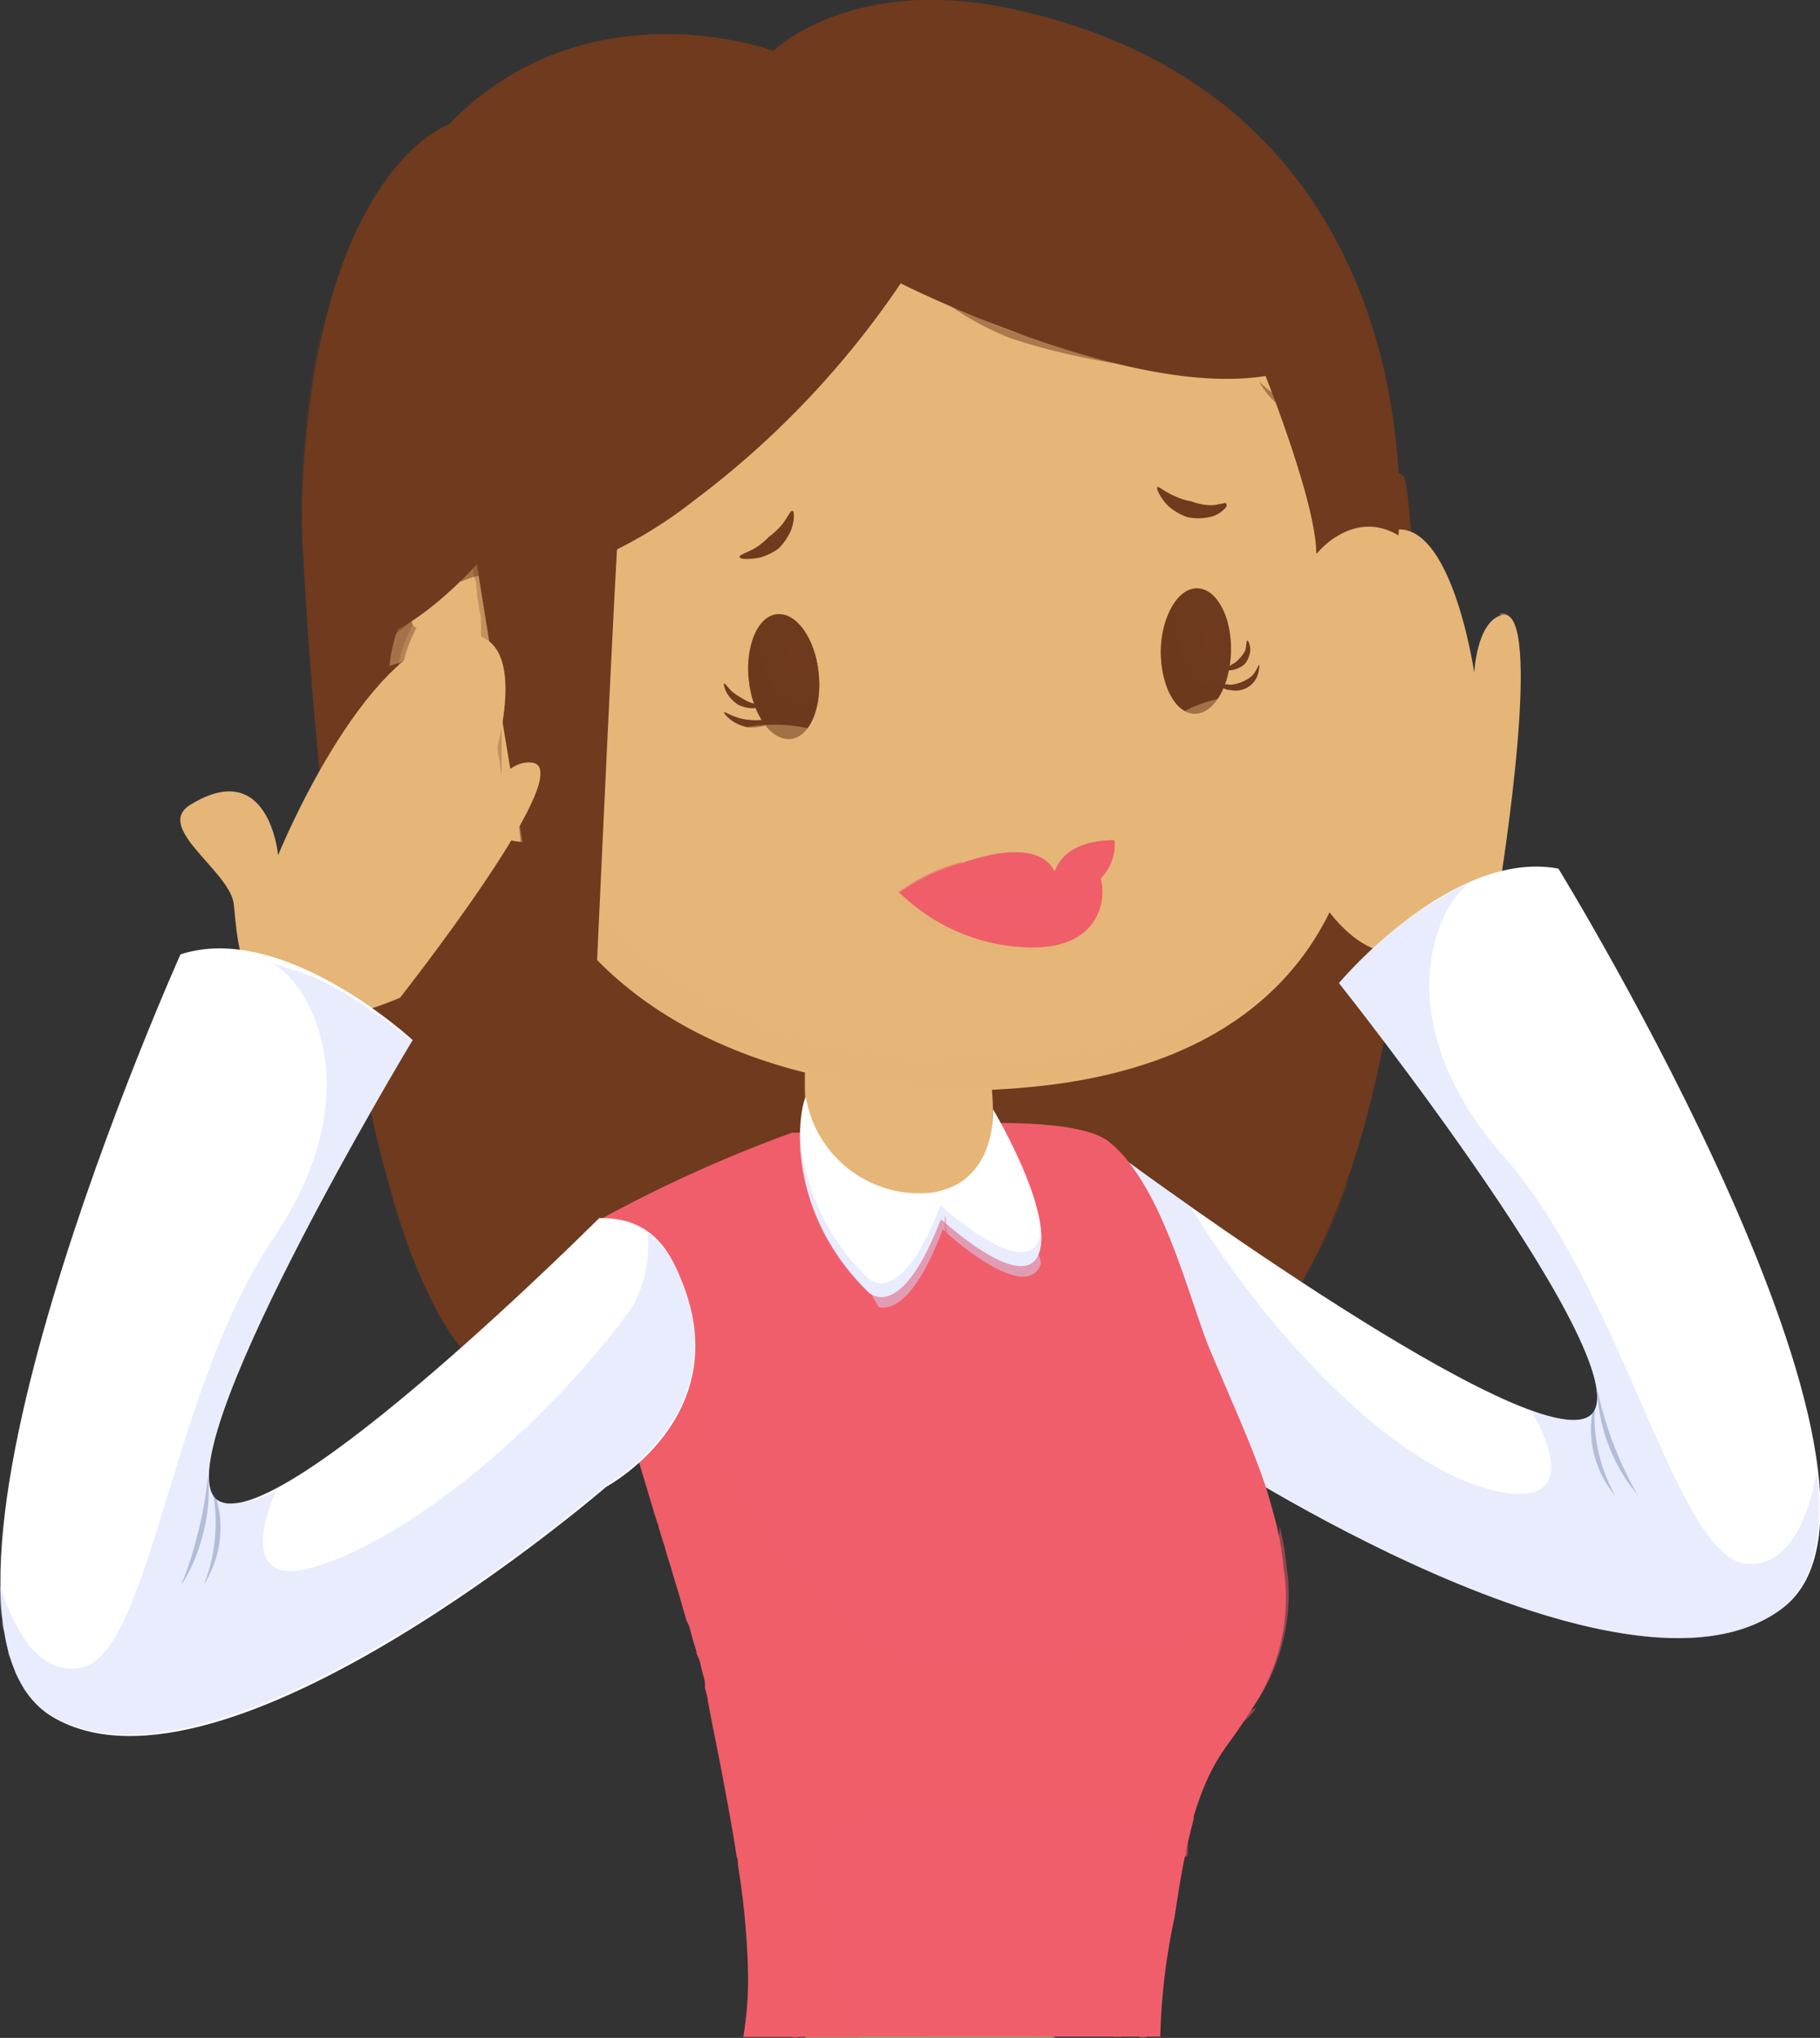 <svg xmlns="http://www.w3.org/2000/svg" viewBox="0 0 71.59 80.12"><rect x="0" y="0" width="71.59" height="80.12" fill="#333333" stroke="none"/><defs><style>.cls-1{isolation:isolate;}.cls-2,.cls-21,.cls-22,.cls-23,.cls-3{fill:#6f3a1e;}.cls-3{opacity:0.3;}.cls-10,.cls-12,.cls-14,.cls-16,.cls-18,.cls-20,.cls-21,.cls-22,.cls-3,.cls-7,.cls-8{mix-blend-mode:multiply;}.cls-10,.cls-12,.cls-16,.cls-17,.cls-21,.cls-4{opacity:0.5;}.cls-17,.cls-19,.cls-23,.cls-24,.cls-4,.cls-5{mix-blend-mode:screen;}.cls-5,.cls-8{opacity:0.45;}.cls-18,.cls-19,.cls-20,.cls-6,.cls-8{fill:#e5b678;}.cls-9{fill:#fff;}.cls-11{fill:#294168;}.cls-12{fill:#d3dbfd;}.cls-13,.cls-14{fill:#88ac76;}.cls-14{opacity:0.35;}.cls-15,.cls-16,.cls-17,.cls-24{fill:#f15e6b;}.cls-20,.cls-22{opacity:0.25;}</style></defs><title>hands_on_earsРесурс 12</title><g class="cls-1"><g id="Слой_2" data-name="Слой 2"><g id="OBJECTS"><path class="cls-2" d="M11.9,21.25s1,24.54,6,31.44,22.78,9,31.15.59,6.62-33.65,6.18-34.53S23.65,7.73,11.9,21.25Z"/><path class="cls-3" d="M21.26,37.2c-.22-2.4-.53-8.73-1.09-10.36a18.31,18.31,0,0,0-2-3.94s-3.86-.59-6.22-1c.07,1.41.29,5.12.76,9.56.13-.23.28-.38.46-.36.85.08,2.7,6.17,2.7,6.17s-.69-5.47.31-5.47S17.78,34,17.78,34s.46-1.62,1.62-.77C20.19,33.8,20.94,36,21.26,37.2Z"/><path class="cls-3" d="M21.26,37.2a3.22,3.22,0,0,0,.14.94C21.47,38.18,21.41,37.79,21.26,37.2Z"/><path class="cls-3" d="M53.65,37c-.08.4-.12.65-.12.65Z"/><path class="cls-3" d="M55.25,18.75a.93.93,0,0,0-.32-.21c-.76.77-1.64,1.1-2.06.33a1.22,1.22,0,0,1,0-1.13,62.45,62.45,0,0,0-6.07-1.66L23.55,36.54s.12,7.39-.91,8.6-4-5.17-4-5.17,3.12,9,2.1,10-3.36-2.16-3.36-2.16,1.38,3.37.6,3.49c-.4.06-1.59-2.3-2.67-4.65a19.92,19.92,0,0,0,2.57,6,11,11,0,0,0,3,2.71,15.11,15.11,0,0,0,1.88.13c2.37,0,17.27-.76,24.57-.76a15.28,15.28,0,0,0,1.73-1.49,17.89,17.89,0,0,0,4-6.86c-3.8,4.74-5.2,3.56-5.55,2.08s2.22-5.65,2.22-5.65-3,3-3.55,1.8,6.37-9.79,7.21-10c.6-.13.44,1.38.3,2.28.26-1.4.92-4.6,1.39-4.51.15,0,.26.84.32,2C56.08,26.48,55.48,19.22,55.25,18.75Z"/><g class="cls-4"><path class="cls-2" d="M18.19,45.16a2.87,2.87,0,0,1-.17-.38c-.11-.24-.26-.59-.41-1-.33-.84-.73-2-1.1-3.13-.73-2.3-1.26-4.66-1.26-4.66s-.51-2.36-.81-4.75c-.14-1.2-.26-2.4-.31-3.3,0-.45-.05-.83-.06-1.09a2.26,2.26,0,0,1,0-.42,1.62,1.62,0,0,1,.06.41c0,.26.07.64.11,1.09.09.89.24,2.09.41,3.28.36,2.38.89,4.72.89,4.72s.5,2.35,1.18,4.66c.34,1.15.7,2.3,1,3.15.14.42.27.78.35,1A1.71,1.71,0,0,1,18.19,45.16Z"/></g><g class="cls-4"><path class="cls-2" d="M22.34,47.89a2,2,0,0,1-.16-.22c-.1-.14-.23-.34-.39-.59-.31-.5-.7-1.17-1.06-1.86a29.86,29.86,0,0,1-1.31-2.84,25.82,25.82,0,0,1-.91-3,19.72,19.72,0,0,1-.37-2.11c0-.29-.05-.54-.07-.71a1,1,0,0,1,0-.27,9.7,9.7,0,0,1,.18,1c.1.57.27,1.33.47,2.08a29,29,0,0,0,1,2.94s.54,1.45,1.22,2.85c.34.7.7,1.39,1,1.9A7.69,7.69,0,0,1,22.34,47.89Z"/></g><g class="cls-4"><path class="cls-2" d="M27.88,45.5a7.64,7.64,0,0,1-.09-1.18c0-.59-.1-1.18-.1-1.18s0-.58-.09-1.17a8.71,8.71,0,0,1-.11-1.18,4.71,4.71,0,0,1,.32,1.15c.12.59.18,1.18.18,1.18s0,.6,0,1.19A4.86,4.86,0,0,1,27.88,45.5Z"/></g><g class="cls-4"><path class="cls-2" d="M49.6,46.05a3,3,0,0,1,.16-.31c.1-.2.27-.46.44-.8.37-.66.82-1.55,1.24-2.46s.79-1.85,1-2.56.4-1.19.4-1.19.16-.47.38-1.19.47-1.69.68-2.67.37-2,.47-2.73c.06-.37.08-.68.11-.9a1.66,1.66,0,0,1,.06-.34s0,.12,0,.34,0,.54,0,.92c-.07.75-.2,1.75-.38,2.75s-.42,2-.62,2.7-.36,1.22-.36,1.22-.16.48-.43,1.19-.67,1.64-1.1,2.55S50.7,44.36,50.3,45c-.19.33-.37.59-.49.77A1.24,1.24,0,0,1,49.6,46.05Z"/></g><g class="cls-4"><path class="cls-2" d="M47.55,45.39s.57-.5,1-1.09A8.32,8.32,0,0,0,49.37,43a7.2,7.2,0,0,0,.56-1.37c.22-.72.26-1.47.31-1.47a4.19,4.19,0,0,1-.1,1.52,5.47,5.47,0,0,1-1.4,2.71A4,4,0,0,1,47.55,45.39Z"/></g><g class="cls-4"><path class="cls-2" d="M46.48,42.79s-.09.29-.25.55a5.33,5.33,0,0,1-.34.49s-.21.21-.44.4-.48.35-.51.32.17-.25.36-.47.37-.45.37-.45l.39-.42C46.26,43,46.45,42.77,46.48,42.79Z"/></g><g class="cls-4"><path class="cls-2" d="M52.51,45.6a5.82,5.82,0,0,1-.28,1.72,7.09,7.09,0,0,1-.41,1.14c-.14.3-.25.49-.25.49a5.45,5.45,0,0,1-.31.46,10.47,10.47,0,0,1-.76.93,8.76,8.76,0,0,1-1.27,1.19s.56-.66,1.11-1.33c.27-.33.52-.68.7-1s.27-.45.27-.45.11-.18.26-.47A8,8,0,0,0,52,47.26C52.32,46.45,52.47,45.59,52.51,45.6Z"/></g><g class="cls-5"><path class="cls-2" d="M13.65,35.92c.3,3.38.71,7.79,2.88,10.53a.3.3,0,0,0,.5-.21,30.1,30.1,0,0,0-1.27-4.87c-.46-1.85-.94-3.68-1.27-5.56a.43.43,0,0,0-.84.11Z"/></g><g class="cls-5"><path class="cls-2" d="M16.33,34.83a1.34,1.34,0,0,0-.19,1.2,2.75,2.75,0,0,0,.51,1.33c.22.25.59,0,.61-.26A3.94,3.94,0,0,0,17,35.8a1.46,1.46,0,0,0-.59-1Z"/></g><g class="cls-5"><path class="cls-2" d="M17.73,39.23A8,8,0,0,0,18.34,42c.05.09.19,0,.17-.07-.2-.93-.52-1.82-.73-2.75,0,0-.05,0-.05,0Z"/></g><g class="cls-5"><path class="cls-2" d="M19.14,34.29a4,4,0,0,0,.13,2.26,12.26,12.26,0,0,0,.83,2.85c.06.13.26.06.26-.07a11.36,11.36,0,0,0-.3-2.79c-.18-.75-.2-1.73-.78-2.27,0,0-.12,0-.14,0Z"/></g><g class="cls-5"><path class="cls-2" d="M52.71,36.92a1.89,1.89,0,0,0-.6.85,2.62,2.62,0,0,0-.2,1.14.25.25,0,0,0,.46.12,4,4,0,0,0,.38-1,2.19,2.19,0,0,0,.14-.5,3.32,3.32,0,0,0,0-.54.09.09,0,0,0-.15-.06Z"/></g><g class="cls-5"><path class="cls-2" d="M54.22,37.28c-1.64,3.2-3.2,6.56-4.6,9.86-.15.35.26.77.56.44a15.93,15.93,0,0,0,4.17-10.27.07.07,0,0,0-.13,0Z"/></g><g class="cls-4"><path class="cls-2" d="M18.75,50.53a11.8,11.8,0,0,1-.88-1.44,10.76,10.76,0,0,1-.61-1.58A11.8,11.8,0,0,1,18.14,49,10.76,10.76,0,0,1,18.75,50.53Z"/></g><path class="cls-6" d="M59,34.77s1.79-11,.08-10.59c-1,.25-1.09,2.27-1.09,2.27s-1.08-7.45-4-5.22-1.88,11-1.88,11-2.2-3.2-4-.1c-.86,1.5,2.56,1.55,3.36,2.59S54.59,40.36,59,34.77Z"/><g class="cls-7"><path class="cls-6" d="M54.77,33.62A3,3,0,0,0,55,35.2a2.41,2.41,0,0,0,.37.54,4.08,4.08,0,0,1,.45-4,2,2,0,0,0-.48.45A2.82,2.82,0,0,0,54.77,33.62Z"/><path class="cls-6" d="M55.45,29.14c1.49.16,2.7.37,2.7.37a9.27,9.27,0,0,0-2.66-.69,9.54,9.54,0,0,0-2.74.07S54,29,55.45,29.14Z"/><path class="cls-6" d="M57.6,27.47a4.61,4.61,0,0,0,.07,1.21,4.3,4.3,0,0,0,.25-1.19,4.73,4.73,0,0,0-.07-1.21A4.64,4.64,0,0,0,57.6,27.47Z"/><path class="cls-6" d="M55.79,25a12.7,12.7,0,0,0,.4,3.38s-.11-1.52-.08-3.38.17-3.36.17-3.36A12.66,12.66,0,0,0,55.79,25Z"/><path class="cls-6" d="M53.63,24.64a12.09,12.09,0,0,0,.43,3.53A31.05,31.05,0,0,1,54,24.65a32,32,0,0,1,.25-3.51A12.1,12.1,0,0,0,53.63,24.64Z"/></g><path class="cls-8" d="M59,34.77c-1.74,2.22-3.15,2.82-4.28,2.69a5.64,5.64,0,0,0,3.38-3.67c.39-1.95-1.18-2.22-2.28-1.9s-.42,3.64-.42,3.64a2.89,2.89,0,0,1-.65-.87c-.35-.6,0-1.21.11-1.81.16-.79-.51-.9-1.19-.66A2.56,2.56,0,0,0,52,33.9a2.36,2.36,0,0,0,.07,1.75c-.29-.38-.51-.73-.66-.94a5.88,5.88,0,0,0-2.26-1.11c.6.1,2,.2,2.54-.71s-1.47-1.5-2.38-2c1.41-.56,2.72,1.34,2.72,1.34s-.66-5.58.56-9a22,22,0,0,0,.14,3.29c.16,1.29,2.93,2.77,4.24.88.91-1.3-.12-4.26-.84-6,1.11,1.28,1.64,4.09,1.76,4.82,0,.92-.08,1.87-.06,2.2,0,.58.71,1.36.91,0s.27-4.3.27-4.3C60.75,23.74,59,34.77,59,34.77Z"/><path class="cls-9" d="M44.43,45.72S60.31,57.4,62.55,55.65s-9.88-17-9.88-17,4.44-5.29,8.63-4.5c0,0,15,24.39,8.81,29.08S47.38,57,47.38,57,43.67,45.64,44.43,45.72Z"/><g class="cls-10"><path class="cls-11" d="M63.27,56.81a6.68,6.68,0,0,0,1.14,1.95,13.79,13.79,0,0,1-.95-2,14.17,14.17,0,0,1-.63-2.14A6.7,6.7,0,0,0,63.27,56.81Z"/><path class="cls-11" d="M62.66,57a4.32,4.32,0,0,0,.53,1.33,4.39,4.39,0,0,0,.35.48A6.31,6.31,0,0,1,62.86,57a6.13,6.13,0,0,1-.1-2,2.86,2.86,0,0,0-.13.57A4.1,4.1,0,0,0,62.66,57Z"/></g><path class="cls-12" d="M44.43,45.72s.94.69,2.4,1.71c2.46,4.16,7.82,10.46,12.28,11.24,2.7.47,2-1.73,1.11-3.22,1.1.39,1.93.51,2.33.2,2.25-1.75-9.88-17-9.88-17A16.23,16.23,0,0,1,58,34.58l-.08.06c-1.41.84-3.5,5.45,1.24,10.84s6.76,15.76,9.54,16c1.75.14,2.47-2,2.76-3.6.28,2.41-.06,4.35-1.39,5.36C64,67.92,47.38,57,47.38,57S43.67,45.64,44.43,45.72Z"/><path class="cls-11" d="M31.64,80.12l.2-.1a3,3,0,0,1,.31-.15h0l0,0,.14-.06.41-.17.22-.08.3-.11h0l.06,0,.14,0,.16,0a11.44,11.44,0,0,1,1.22-.3H35a11.11,11.11,0,0,1,2.19-.14l.29,0h.15l.48.06a10.62,10.62,0,0,1,2.59.69l.2.08c.29.12.58.25.88.41Z"/><path class="cls-13" d="M31.64,80.12l.2-.1a3,3,0,0,1,.31-.15h0l0,0,.14-.06.41-.17.22-.08.3-.11h0l.06,0,.14,0,.16,0a11.44,11.44,0,0,1,1.22-.3H35a11.11,11.11,0,0,1,2.19-.14l.29,0h.15l.48.06a10.62,10.62,0,0,1,2.59.69l.2.08c.29.12.58.25.88.41Z"/><path class="cls-14" d="M31.64,80.12l.2-.1A.84.84,0,0,1,32,80l.17-.09h0l0,0,.14-.06.41-.17.22-.08.3-.11h0l.06,0,.14,0,.16,0a11.44,11.44,0,0,1,1.22-.3H35l1.35.86a3.07,3.07,0,0,1,.36.27Z"/><path class="cls-14" d="M31.64,80.12l.2-.1A.84.84,0,0,1,32,80l.2-.1,0,0,.14-.06.41-.17.22-.08.3-.11h0l.06,0,.14,0,.16,0a11.44,11.44,0,0,1,1.22-.3H35a11.11,11.11,0,0,1,2.19-.14l.29,0h.15l.48.06a11.38,11.38,0,0,1,2.58.72l.2.08c.27.11.55.24.82.38Z"/><path class="cls-15" d="M49.21,67.23h0c-.08.13-.16.26-.25.39s0,0,0,0c-.22.33-.45.67-.7,1a8,8,0,0,0-.61,1,5.93,5.93,0,0,0-.31.68,11.42,11.42,0,0,0-.39,1.12l0,.1-.12.46c-.06.25-.12.5-.17.75,0,.1,0,.19-.06.29-.16.78-.28,1.58-.4,2.36a25.17,25.17,0,0,0-.56,4.69H29.24a14.06,14.06,0,0,0,.19-2.35,30.62,30.62,0,0,0-.4-4.4c0-.11,0-.22-.05-.33-.12-.81-.27-1.63-.42-2.44l-.09-.48c-.2-1.08-.42-2.16-.63-3.23,0-.16-.07-.33-.11-.5a1.16,1.16,0,0,0,0-.18c0-.12-.05-.24-.08-.36l-.06-.23a2.37,2.37,0,0,0-.09-.36L27.4,65c0-.13-.07-.26-.1-.39a2.33,2.33,0,0,1-.07-.25l-.12-.43L27,63.69c-.05-.18-.11-.37-.16-.56l-.06-.2c-.06-.21-.12-.43-.19-.64s-.06-.22-.1-.34l-.12-.4-.12-.38a2.58,2.58,0,0,0-.08-.26c0-.09-.05-.18-.08-.28s-.05-.16-.08-.25a3,3,0,0,0-.1-.32c0-.1-.06-.19-.08-.28l-.06-.19a2,2,0,0,1-.07-.23l-.3-1-.3-1h0a0,0,0,0,1,0,0h0c-.11-.36-.23-.72-.34-1.08s-.17-.55-.26-.82-.13-.44-.19-.65c-.22-.7-.43-1.36-.62-2a15.89,15.89,0,0,1-.91-4c.05-.27.46-.63,1.07-1a54.32,54.32,0,0,1,7.31-3.28l.29,0h0l.31,0,.38,0,1-.1c1.56-.13,3.8-.28,5.83-.28h.33c2,0,3.64.21,4.3.72a4.71,4.71,0,0,1,.89.94h0c1.46,1.93,2.29,5.15,3,7,.17.42.35.84.53,1.26h0c.62,1.46,1.28,2.92,1.78,4.42.15.48.29,1,.41,1.45a0,0,0,0,0,0,0c.07.32.14.64.2,1h0s0,.05,0,.07l.06.4c0,.2.05.41.07.61A7.78,7.78,0,0,1,49.21,67.23Z"/><path class="cls-16" d="M49.21,67.23h0c-.08.13-.16.26-.25.39s0,0,0,0c-.22.33-.45.67-.7,1a8,8,0,0,0-.61,1c-.11.22-.21.45-.31.68a11.42,11.42,0,0,0-.39,1.12l0,.1-.12.46c0,.13-.07.27-.1.4l0,.14a1.55,1.55,0,0,0,0,.21c0,.1,0,.19-.06.29a6.53,6.53,0,0,0-3.32-1.76l-.23,0a4.51,4.51,0,0,0-.53-.09c-4.18-.53-9.75-.7-10.27,1.74a7,7,0,0,0-.07,2.17l.57-.37c-.08.83-.15,1.66-.15,2.5a15.59,15.59,0,0,0,.77,2.19h0a6.67,6.67,0,0,0,.34.71H29.24a14.06,14.06,0,0,0,.19-2.35,30.62,30.62,0,0,0-.4-4.4c0-.11,0-.22-.05-.33-.12-.81-.27-1.63-.42-2.44l-.09-.48c-.1-.54-.21-1.08-.32-1.62s-.21-1.08-.31-1.61c0-.16-.07-.33-.11-.5a1.16,1.16,0,0,0,0-.18c0-.12-.05-.24-.08-.36l-.06-.23a2.37,2.37,0,0,0-.09-.36L27.4,65c0-.13-.07-.26-.1-.39a2.33,2.33,0,0,1-.07-.25l-.12-.43L27,63.69c-.05-.18-.11-.37-.16-.56l-.06-.2c-.06-.21-.12-.43-.19-.64s-.06-.22-.1-.34l-.12-.4-.12-.38a2.58,2.58,0,0,0-.08-.26c0-.09-.05-.18-.08-.28s-.05-.16-.08-.25a3,3,0,0,0-.1-.32c0-.1-.06-.19-.08-.28l-.06-.19a2,2,0,0,1-.07-.23l-.3-1-.3-1h0a0,0,0,0,1,0,0h0c-.11-.36-.23-.72-.34-1.08s-.17-.55-.26-.82-.13-.42-.2-.63v0a9.09,9.09,0,0,1,2-3.45c.18.62.47,1.6.88,2.74.13.39.29.81.45,1.24.38,1,.83,2,1.34,3a19,19,0,0,0,2.17,3.41c3.31,4,6.45,4.53,11.15,3.31.46-.12.89-.22,1.29-.29a.8.8,0,0,1,.15,0c3.5-.66,4.45.17,5.53-1.07A8.59,8.59,0,0,0,50.34,60a0,0,0,0,0,0,0c.07.32.14.64.2,1h0s0,.05,0,.07l.06.4c0,.2.05.41.07.61A7.78,7.78,0,0,1,49.21,67.23Z"/><path class="cls-6" d="M31.73,41.11s-.53,5.45,1.61,6.41,4.56,1,5.36-1.29,0-5.44,0-5.44S32,39.82,31.73,41.11Z"/><path class="cls-8" d="M37.71,47.6c-3.45-.53-5.58-4.5-4.43-3.92s4.55.12,5.78-.07a14,14,0,0,0-.36-2.82s-6.7-1-7,.32c0,0-.53,5.45,1.61,6.41C34.9,48.21,36.59,48.4,37.71,47.6Z"/><path class="cls-12" d="M37.08,48.34s3.24,3,3.86,1.36c0,0,0-.07,0-.1a26.06,26.06,0,0,0-1.9-4.67,2.73,2.73,0,0,1-2.36,2.38,4.49,4.49,0,0,1-4.61-2.7c-.24,1.17.69,3.59,2.49,6.78C35.06,51.5,36,51.2,37.08,48.34Z"/><path class="cls-9" d="M31.71,43.18c-.05-.39-1.3,3.87,2.43,7.6,0,0,1.25,1.37,2.87-2.86,0,0,3.23,3,3.85,1.37s-1.8-5.68-1.8-5.68.18,2.91-2.43,3.28A4.52,4.52,0,0,1,31.71,43.18Z"/><path class="cls-12" d="M40.86,48.75C40.24,50.37,37,47.38,37,47.38c-1.62,4.23-2.87,2.86-2.87,2.86a8.69,8.69,0,0,1-2.67-5.84,8.55,8.55,0,0,0,2.67,6.38s1.25,1.37,2.87-2.86c0,0,3.23,3,3.85,1.37a2,2,0,0,0,.09-.91A1.82,1.82,0,0,1,40.86,48.75Z"/><g class="cls-4"><path class="cls-17" d="M49.08,59.69a3.72,3.72,0,0,1-.2-.87A14.52,14.52,0,0,0,48.34,57c-.23-.67-.5-1.33-.7-1.82l-.33-.83s-1.86-5.4-1.71-5.46,2.27,5.25,2.27,5.25l.29.84c.17.51.4,1.19.59,1.89a11,11,0,0,1,.36,2A2.48,2.48,0,0,1,49.08,59.69Z"/><path class="cls-17" d="M49.18,62.33c-.17,0-.2-.82-.2-.82s.24-.76.41-.74.19.82.19.82S49.34,62.36,49.18,62.33Z"/><path class="cls-17" d="M45.71,76.16a8.89,8.89,0,0,1-.29,1.66v0s0,.06-.07.17a8.23,8.23,0,0,1-.69,1.35,6.25,6.25,0,0,1-.55.76h-.33a10.31,10.31,0,0,0,.51-1,11.15,11.15,0,0,0,.55-1.51,10.75,10.75,0,0,0,.45-1.55,12.87,12.87,0,0,1,.27-1.62A3.83,3.83,0,0,1,45.71,76.16Z"/></g><g class="cls-10"><path class="cls-15" d="M31.41,80.12h-.2a2.61,2.61,0,0,1-.27-.22,2.69,2.69,0,0,1-.83-1.36,1.66,1.66,0,0,1-.08-.79,7.15,7.15,0,0,1,.28.72,5.18,5.18,0,0,0,.37.66,3.94,3.94,0,0,0,.41.62C31.2,79.89,31.32,80,31.41,80.12Z"/><path class="cls-15" d="M39.14,68.94a11.52,11.52,0,0,1-1.69.14,10.91,10.91,0,0,1-1.67-.17c-.23,0-.41-.1-.54-.12L35,68.74l-.2-.06c-.13,0-.32-.07-.53-.15a9.36,9.36,0,0,1-3-1.59,7.56,7.56,0,0,0-.61-.48,3.06,3.06,0,0,0,.53.57,9.33,9.33,0,0,0,1.38,1,10.62,10.62,0,0,0,1.57.73c.22.09.41.13.54.18L35,69l.21,0c.14,0,.33.08.56.11a10,10,0,0,0,1.73.11,9.45,9.45,0,0,0,1.7-.23,3.32,3.32,0,0,0,.75-.25S39.6,68.87,39.14,68.94Z"/><path class="cls-15" d="M45.52,78.65a3.63,3.63,0,0,1-.15.89,4.38,4.38,0,0,1-.29.58h-.27a4.81,4.81,0,0,0,.27-.67,4.53,4.53,0,0,0,.23-.82,3.56,3.56,0,0,0,0-.62c0-.15,0-.25,0-.25s0,0,0,.06v0A2.58,2.58,0,0,1,45.52,78.65Z"/><path class="cls-15" d="M48.7,67.58c-.36.22-.73.41-.73.41s-.35.22-.73.41a5.87,5.87,0,0,0-.76.38,2.24,2.24,0,0,0,.85-.19,7.22,7.22,0,0,0,.79-.34,5.89,5.89,0,0,0,.7-.5,2.18,2.18,0,0,0,.6-.62A5.63,5.63,0,0,0,48.7,67.58Z"/><path class="cls-15" d="M43.77,65.85l0,.35v.11c0,.26,0,.64-.05,1.09-.06.91-.19,2.12-.37,3.33l-.09.58c-.18,1-.38,2-.56,2.7s-.38,1.47-.38,1.47-.16.59-.45,1.46-.63,1.75-1,2.77a0,0,0,0,1,0,0l-.11.35s0,0,0,0h-.22l0-.09c0-.12.07-.25.11-.37a0,0,0,0,1,0,0c.31-1,.65-2,.89-2.78S42,75.4,42,75.4s.18-.58.4-1.46.41-1.69.6-2.67c0-.19.08-.39.11-.58.21-1.19.36-2.39.46-3.3l0-.35c0,.14-.08.25-.1.32a.34.34,0,0,1,0,.08,3.75,3.75,0,0,1,.07-.41,7.92,7.92,0,0,0,.11-1.19,6.46,6.46,0,0,0-.06-1,8.78,8.78,0,0,0-.28-1.43,1.72,1.72,0,0,0-.08-.28,7.24,7.24,0,0,0-.24-.75,21.8,21.8,0,0,0-1.58-3.24l-.71-1.21-.12-.21s-.33-.57-.79-1.46c-.19-.37-.4-.8-.61-1.27a21.78,21.78,0,0,1-.84-2.07,25.89,25.89,0,0,1-1-3.5c-.08-.37-.14-.7-.18-1,0-.08,0-.15,0-.21s0-.14,0-.2a.15.15,0,0,0,0-.07,0,0,0,0,0,0,0c0-.07,0-.13,0-.15a.53.53,0,0,1,.05.14h0l0,.15,0,.13c0,.09.05.19.08.31s.12.52.19.85a31.26,31.26,0,0,0,1.08,3.45c.29.75.6,1.48.91,2.13.2.43.4.82.58,1.16.47.86.81,1.43.81,1.43l.16.28c.14.25.37.65.65,1.16a20.55,20.55,0,0,1,1.54,3.3c.1.28.19.56.26.84a2.68,2.68,0,0,1,.07.27,9.08,9.08,0,0,1,.22,1.39A6.79,6.79,0,0,1,43.77,65.85Z"/></g><g class="cls-4"><path class="cls-15" d="M44.92,63.4a7.53,7.53,0,0,1-1.21,0,6.45,6.45,0,0,0-2.55.34,14.37,14.37,0,0,1-2.59.76,5.44,5.44,0,0,1-1.26.07l-.35,0a4.87,4.87,0,0,1-.9-.25,8.84,8.84,0,0,1-2.33-1.4,11.21,11.21,0,0,1-2-1.79A2.18,2.18,0,0,1,31.16,60s.25.42.75.93A13.22,13.22,0,0,0,34,62.51a9.09,9.09,0,0,0,2.26,1.22,3.86,3.86,0,0,0,.8.18,2.33,2.33,0,0,0,.31,0,5.16,5.16,0,0,0,1.15,0A15.57,15.57,0,0,0,41,63.3a6.67,6.67,0,0,1,1.44-.24,7.93,7.93,0,0,1,1.26.08A4.22,4.22,0,0,1,44.92,63.4Z"/></g><path class="cls-6" d="M51.81,21.77A2.33,2.33,0,0,1,55,21c2.2,1.45,1.1,9-1.89,8.94S51.28,21.61,51.81,21.77Z"/><path class="cls-8" d="M51.81,21.77A2.33,2.33,0,0,1,55,21c2.2,1.45,1.1,9-1.89,8.94S51.28,21.61,51.81,21.77Z"/><path class="cls-18" d="M54.55,27.71c0-.06-.22,0-.48-.08a.46.46,0,0,1-.32-.26.77.77,0,0,1,0-.5.9.9,0,0,1,.28-.43c.11-.11.26-.15.46-.31a.87.87,0,0,0,.28-.77c0-.22-.09-.3-.09-.29a.83.83,0,0,0-.16-.24,1.18,1.18,0,0,0-.28-.23.91.91,0,0,0-.22-.09h0s0,0,0,0a1.09,1.09,0,0,0,0-.13l0-.2a2.38,2.38,0,0,1,.31-.8c.29-.51.73-.71.72-.79s-.53,0-1,.5a2.68,2.68,0,0,0-.52.94,2.33,2.33,0,0,0-.07.25,1.06,1.06,0,0,0,0,.29c0,.24,0,.48,0,.65a2.72,2.72,0,0,1,.43,0,.31.31,0,0,1,.1.05.79.79,0,0,1,.13.13.46.46,0,0,1,.06.1s0,0,0,0-.26.18-.45.39a1.58,1.58,0,0,0-.39.82,1.23,1.23,0,0,0,.17.88.64.64,0,0,0,.57.29C54.38,27.92,54.57,27.75,54.55,27.71Z"/><path class="cls-8" d="M53.15,30c-3-.1-1.87-8.37-1.34-8.21a2.78,2.78,0,0,1,1.69-1.12,5.36,5.36,0,0,0,.2,3.07s.79-1.25,1.21-.83-.22,2.42.68,2.62c.28.06.46-.16.58-.49C56,27.45,54.9,30,53.15,30Z"/><g class="cls-4"><path class="cls-19" d="M55.93,22.72c.13.42.07.84-.12,1s-.46-.16-.58-.59-.07-.85.12-.95S55.8,22.29,55.93,22.72Z"/><path class="cls-19" d="M55.16,21.49a.34.34,0,0,1-.15.39.21.21,0,0,1-.32-.11.33.33,0,0,1,.15-.38A.21.21,0,0,1,55.16,21.49Z"/></g><path class="cls-6" d="M18.84,22.64c-.24-6.78,2.57-17.8,16.86-17.9S52.25,20.4,52.25,20.4a43.51,43.51,0,0,1,1.32,10.23c-.17,4.44-2.47,11-12.77,12.08s-18.21-3.27-20.06-9.59a5.27,5.27,0,0,1-4.86-4.24C15.16,26,16.76,23,18.84,22.64Z"/><g class="cls-7"><path class="cls-8" d="M18.42,22a21.63,21.63,0,0,1,.84-6.83,17.44,17.44,0,0,1,2.32-4.88c-2.06,3.46-2.42,8.66-2.31,11.82-.17,0-.61-.09-.9-.1Z"/><path class="cls-20" d="M16.82,23.69a6,6,0,0,0-.43,4.06A5.29,5.29,0,0,0,21.25,32C23.1,38.32,31,42.64,41.31,41.59c5.42-.56,8.63-2.65,10.47-5.15-1.7,2.93-5,5.53-11.13,6.16-10.29,1-18.22-3.27-20.07-9.6a5.26,5.26,0,0,1-4.85-4.24A5.79,5.79,0,0,1,16.82,23.69Z"/></g><g class="cls-7"><path class="cls-6" d="M17.68,29.8a.94.94,0,0,0,.42.84.71.71,0,0,0,.42.15.68.68,0,0,0,.52-.24,1.17,1.17,0,0,0,.31-.64.88.88,0,0,0-.22-.78,3.21,3.21,0,0,0-.44-.29.67.67,0,0,1-.2-.26.87.87,0,0,1-.06-.62.44.44,0,0,1,.31-.33.36.36,0,0,1,.13,0H19l.07,0,0,0,.11.16c.16.24.29.3.44.31a.44.44,0,0,0,.27-.12.62.62,0,0,0,.15-.29,4,4,0,0,0,.08-.88c0-.21,0-.41,0-.62a3.44,3.44,0,0,0-.32-1.13,2,2,0,0,0-.59-.73c-.44-.32-.81-.22-.8-.17s.31.1.63.45a2.57,2.57,0,0,1,.58,1.68,4.87,4.87,0,0,1,0,.54c0,.17,0,.13,0,.17s-.07,0-.06,0h0l-.09-.08-.2-.1a1,1,0,0,0-.65,0,.93.93,0,0,0-.28.16,1.39,1.39,0,0,0-.5.83A1.75,1.75,0,0,0,18,29a1.24,1.24,0,0,0,.44.44,2.13,2.13,0,0,1,.39.18.24.24,0,0,1,.09.22.75.75,0,0,1-.13.34.42.42,0,0,1-.55.13C17.86,30.15,17.73,29.76,17.68,29.8Z"/></g><path class="cls-19" d="M17,24.37c-.29.31-.64.4-.76.2s0-.59.31-.89.64-.39.77-.2S17.33,24.07,17,24.37Z"/><path class="cls-19" d="M18.15,22.9a.34.34,0,0,1-.14.38.22.22,0,0,1-.33-.1.36.36,0,0,1,.15-.39A.21.21,0,0,1,18.15,22.9Z"/><path class="cls-2" d="M30,27.76s-.24.11-.49.08a1.44,1.44,0,0,1-.49-.14,1.68,1.68,0,0,1-.37-.36c-.15-.21-.2-.46-.16-.47s.15.18.32.33a2.41,2.41,0,0,0,.36.24,1.64,1.64,0,0,0,.38.19C29.8,27.71,30,27.72,30,27.76Z"/><path class="cls-2" d="M30.52,28.26s-.21.21-.49.28a2,2,0,0,1-.59.06,1.89,1.89,0,0,1-.55-.2c-.25-.15-.44-.38-.41-.4s.25.12.5.2a1.89,1.89,0,0,0,.5.1,2.12,2.12,0,0,0,.51,0C30.25,28.32,30.5,28.22,30.52,28.26Z"/><path class="cls-2" d="M49.08,25.18s.14.22.09.46a1,1,0,0,1-.2.46,1,1,0,0,1-.44.23c-.24.06-.48,0-.46-.07s.22,0,.39-.14a.8.8,0,0,0,.29-.23,1,1,0,0,0,.22-.3C49.05,25.41,49,25.19,49.08,25.18Z"/><path class="cls-2" d="M49.54,26.14s0,.3-.13.54a.92.92,0,0,1-1,.45c-.3,0-.52-.24-.49-.27a4.61,4.61,0,0,0,.51.06,1.51,1.51,0,0,0,.84-.37C49.42,26.38,49.5,26.13,49.54,26.14Z"/><path class="cls-2" d="M45.66,25.59c0,1.36.58,2.47,1.34,2.47s1.39-1.1,1.42-2.46-.57-2.46-1.33-2.47S45.69,24.23,45.66,25.59Z"/><path class="cls-21" d="M45.66,25.59c0,1.36.58,2.47,1.34,2.47s1.39-1.1,1.42-2.46-.57-2.46-1.33-2.47S45.69,24.23,45.66,25.59Z"/><path class="cls-22" d="M46.44,23.42a4.52,4.52,0,0,0-.16,1.07c0,1.36.57,2.47,1.34,2.47a1,1,0,0,0,.64-.29c-.24.82-.72,1.39-1.26,1.39-.76,0-1.36-1.11-1.34-2.47A3.15,3.15,0,0,1,46.44,23.42Z"/><path class="cls-23" d="M48.15,25.18c0,.46-.14.86-.38.88s-.46-.33-.49-.8.14-.86.38-.89S48.12,24.71,48.15,25.18Z"/><path class="cls-23" d="M47.21,23.93a.18.18,0,0,0,.18.19.2.2,0,0,0,.18-.19.18.18,0,1,0-.36,0Z"/><path class="cls-2" d="M29.46,26.76c.15,1.36.89,2.38,1.65,2.29s1.24-1.26,1.09-2.62-.89-2.37-1.65-2.28S29.31,25.41,29.46,26.76Z"/><path class="cls-21" d="M29.46,26.76c.15,1.36.89,2.38,1.65,2.29s1.24-1.26,1.09-2.62-.89-2.37-1.65-2.28S29.31,25.41,29.46,26.76Z"/><path class="cls-22" d="M29.91,24.57a3.8,3.8,0,0,0,0,.89c.15,1.35.88,2.38,1.64,2.29a1,1,0,0,0,.64-.42c-.1.94-.51,1.65-1.09,1.72-.76.09-1.5-.93-1.65-2.29A3.17,3.17,0,0,1,29.91,24.57Z"/><path class="cls-23" d="M31.76,26c.09.46,0,.87-.26.92s-.5-.27-.59-.73,0-.88.26-.93S31.67,25.53,31.76,26Z"/><path class="cls-23" d="M30.67,24.87a.19.19,0,0,0,.2.17.19.19,0,0,0,.15-.21.18.18,0,0,0-.2-.17A.18.18,0,0,0,30.67,24.87Z"/><path class="cls-8" d="M37.64,30.66A5.49,5.49,0,0,0,42,29.48s1.21.78-.95,1.6C38.14,32.18,37.64,30.66,37.64,30.66Z"/><g class="cls-7"><path class="cls-6" d="M38.87,31.27a6,6,0,0,0,.9,0,5.46,5.46,0,0,0,1.86-.63,1.11,1.11,0,0,0,.59-.63.56.56,0,0,0-.25-.56,1.59,1.59,0,0,0-.5-.22,1.08,1.08,0,0,0-.22,0,2.2,2.2,0,0,0-.51,0,3.21,3.21,0,0,0-.61.09,3.44,3.44,0,0,0-.37.14,6.59,6.59,0,0,0-.79.49c0-.31,0-.65,0-1,0-.19,0-.4,0-.61,0-.41,0-.84,0-1.22a6.28,6.28,0,0,1,.13-1.36,5.19,5.19,0,0,1,.16,1.36c0,.38.05.81.07,1.23,0,.21,0,.41,0,.61s0,.08,0,.09l.08-.06.43-.18a3.51,3.51,0,0,1,.73-.15,2.78,2.78,0,0,1,.63,0,2.11,2.11,0,0,1,.29.06,2,2,0,0,1,.69.36,1.35,1.35,0,0,1,.35.45,1,1,0,0,1,0,.67,1.52,1.52,0,0,1-.88.88,4.86,4.86,0,0,1-2,.48A1.31,1.31,0,0,1,38.87,31.27Z"/></g><path class="cls-19" d="M40.82,29.59c0,.14-.14.35-.43.47s-.58.1-.64,0,.14-.35.43-.46S40.76,29.45,40.82,29.59Z"/><path class="cls-8" d="M34.34,30.9c0,1.36-1.72,2.48-3.87,2.51S26.56,32.35,26.54,31s1.72-2.49,3.87-2.51S34.32,29.54,34.34,30.9Z"/><path class="cls-8" d="M52.4,29.11c.26,1.33-1.22,2.74-3.31,3.15s-4-.35-4.25-1.69,1.22-2.74,3.31-3.15S52.14,27.77,52.4,29.11Z"/><path class="cls-2" d="M29.09,21.89c0-.09.35-.18.64-.36a2.74,2.74,0,0,0,.51-.42,3,3,0,0,0,.49-.45c.22-.26.36-.59.44-.58s.09.42-.07.8a2.36,2.36,0,0,1-.47.68,2.32,2.32,0,0,1-.74.36C29.49,22,29.08,22,29.09,21.89Z"/><path class="cls-2" d="M45.53,19.14c.07,0,.34.22.67.36a2.48,2.48,0,0,0,.66.21,2.38,2.38,0,0,0,.67.15,1.3,1.3,0,0,0,.46-.05c.13,0,.22-.08.25,0s0,.14-.13.25a1.15,1.15,0,0,1-.54.27,2.1,2.1,0,0,1-.87,0,2.36,2.36,0,0,1-.74-.43C45.63,19.57,45.46,19.18,45.53,19.14Z"/><path class="cls-8" d="M51.82,19.75S49.65,4,35.28,4.08,18.18,15.2,18.42,22c-1.59.27-2.89,2.05-3.1,4.18,1.64-.44,3.46-2.34,4-2.91.24,1.6,1.15,7.11,1.84,11.2A12.07,12.07,0,0,0,24,38c.2-4.24.57-12.22.75-15.35a16.73,16.73,0,0,0,3-1.89A35.43,35.43,0,0,0,36,12.18s8.95,4.53,14.35,3.64c0,0,2,5,2,7l.11-.13C52.14,21,51.82,19.75,51.82,19.75Z"/><path class="cls-2" d="M40,.39C33.53-1.07,30.42,2,30.42,2S23.1-.73,17.63,4.91c0,0-5,1.67-5.71,13.86-.63,11.2,5.79,4.56,6.84,3.41.4,2.65,2.64,16,2.64,16l2,1.5s.62-13.74.87-18.08a17.44,17.44,0,0,0,3-1.9,35.43,35.43,0,0,0,8.16-8.56s8.95,4.53,14.35,3.64c0,0,2,5,2,7,0,0,1.42-1.81,3.23-.73C55,21,56.6,4.1,40,.39Z"/><path class="cls-3" d="M31.2,15.91h0l-.23.17c-.69.51-1.49,1.07-2.33,1.61h0c-2.72,1.77-5.79,3.41-6.44,2.95-1-.71.39-3.33.52-3.57a34.13,34.13,0,0,1-3.43,3.2l-.39.29h0c-.15.11-.31.22-.46.31-1.31.9-2.6,1.4-3.33.71a3.28,3.28,0,0,1-.5-2.81,16.81,16.81,0,0,1,.86-3.18l0-.09,0-.09c.23-.65.47-1.23.66-1.67a23,23,0,0,1-1.12,2l0,0c-.65,1-1.4,1.9-2,1.67s-.56-2.35-.36-4.51c-.06.26-.12.54-.18.82s-.11.56-.15.85c-.11.62-.2,1.27-.27,2,0,.34-.07.69-.1,1.05s-.06.73-.08,1.11c0,.73,0,1.38,0,2,0,.16,0,.32,0,.48h0a6.39,6.39,0,0,0,.05.64c0,.18,0,.35.07.51a4,4,0,0,0,.09.52c0,.1,0,.2.07.3a2.76,2.76,0,0,0,.08.27l.12.34a3,3,0,0,0,.15.31,2.17,2.17,0,0,0,.27.42,2.23,2.23,0,0,0,.21.22l0,0,.24.17.14.07.15.06a.67.67,0,0,0,.19.05h0a.57.57,0,0,0,.18,0h.19l.32,0,.29-.06L15,25l.28-.11h0a1.81,1.81,0,0,0,.35-.16h0a3.56,3.56,0,0,0,.53-.3.05.05,0,0,1,0,0h0l.16-.1.24-.17.17-.13h0c.2-.16.39-.31.57-.47l.35-.31.32-.3s0,0,0,0,0,0,0,0l.38-.38.26-.28c0,.13,0,.28.07.46s.05.32.08.51a.08.08,0,0,0,0,0c0,.13,0,.25.06.4h0a0,0,0,0,0,0,0c0,.2.07.42.1.65a1.85,1.85,0,0,0,0,.23h0c0,.08,0,.17,0,.26s0,.29.07.44h0c.07.37.13.77.2,1.18,0,.11,0,.23,0,.34a.36.36,0,0,1,0,.1.68.68,0,0,1,0,.14.06.06,0,0,1,0,0,0,0,0,0,0,0,0c.06.34.11.69.17,1.05h0a0,0,0,0,1,0,0v0a.43.43,0,0,0,0,.11h0c.1.62.2,1.25.31,1.88,0,0,0,.05,0,.08l.06.38a1.55,1.55,0,0,1,0,.21v-.65h0c0-.42,0-.85,0-1.26h0c0-.13,0-.25,0-.37v0a9.87,9.87,0,0,1,.1-1v0a2.2,2.2,0,0,1,.46-1.31c.51-.4.78.62.92,1.65h0s0,0,0,0a.09.09,0,0,1,0,.05c.11.84.13,1.65.13,1.65A20.92,20.92,0,0,1,22,27.36a.49.49,0,0,0,0-.12c.13-1.11.4-2.2.92-2.15.24,0,.41.45.54,1.09v.05a9.94,9.94,0,0,1,.14,1.1v.06c.13,1.2.17,2.65.18,3.82l0-.7c0-.44,0-.88.07-1.32l0-.77c0-.46.05-.92.07-1.37,0-.29,0-.57,0-.84s0-.71,0-1,0-.67.05-1l0-.62c0-.19,0-.38,0-.55s0-.38,0-.55l0-.49c0-.15,0-.29,0-.43a16.39,16.39,0,0,0,3-1.89c.54-.42,1-.83,1.53-1.25.25-.2.48-.41.71-.61.43-.38.84-.76,1.22-1.13l0,0,.56-.55.54-.56c.2-.2.38-.4.56-.6C32.08,15.22,31.67,15.56,31.2,15.91Z"/><path class="cls-3" d="M37.76,10.67a4.46,4.46,0,0,1,3.24.07s-5.92-4.16-4.72-5.49a13.46,13.46,0,0,1,3.88-2.47s-3.31-.07-5,1.06c0,0-2.62-.1-.39-1.5,0,0-2.11-.41-2.32-1.53a6.89,6.89,0,0,0-2,1.23,13.48,13.48,0,0,0-7.89-.15A3.2,3.2,0,0,1,25,2.43c1.06,1.12-2,4.27-2,4.27s3.88-1.88,4.65-1.53-3.95,4.16-3.95,4.16S29.16,6.8,29.37,7.5s-1.9,2.82-1.9,2.82,6.27-4.09,5.43.92a13.91,13.91,0,0,1-2.18,5.43,31.53,31.53,0,0,0,4.7-5.57,46.42,46.42,0,0,0,6.27,2.53C39.67,12.66,36.83,11.14,37.76,10.67Z"/><g class="cls-4"><path class="cls-2" d="M24.32,21s.09-.09.27-.22l.73-.54c.6-.45,1.42-1,2.21-1.65s1.58-1.23,2.14-1.72.94-.83.94-.83a25.83,25.83,0,0,0,2.76-2.88A23.29,23.29,0,0,0,35,10.87l.46-.78a1.19,1.19,0,0,1,.19-.29,1.76,1.76,0,0,1-.13.32c-.1.2-.24.48-.42.81a19.12,19.12,0,0,1-1.51,2.32,24.43,24.43,0,0,1-2.73,3s-.37.34-1,.82-1.38,1.1-2.19,1.68S26,19.88,25.38,20.29l-.76.5A1.26,1.26,0,0,1,24.32,21Z"/></g><g class="cls-4"><path class="cls-2" d="M24.12,21.37a2.75,2.75,0,0,1-.9.71,6.13,6.13,0,0,1-1.06.45,6.41,6.41,0,0,1-1.15.14,2.84,2.84,0,0,1-1.13-.16s.57,0,1.12-.05a6.27,6.27,0,0,0,1.08-.23,5.91,5.91,0,0,0,1-.35C23.63,21.66,24.09,21.34,24.12,21.37Z"/></g><g class="cls-4"><path class="cls-2" d="M30.46,8.05s.12-.31.34-.56A4.06,4.06,0,0,1,31.3,7a4.12,4.12,0,0,1,.62-.26,1.28,1.28,0,0,1,.66-.06A3.23,3.23,0,0,1,32,7a5.07,5.07,0,0,0-.54.32,4.32,4.32,0,0,0-.51.34C30.7,7.84,30.49,8.08,30.46,8.05Z"/></g><g class="cls-4"><path class="cls-2" d="M21.25,13.11a1.76,1.76,0,0,1,.09-.29,5.45,5.45,0,0,1,.32-.73,9.17,9.17,0,0,1,1.37-2,12.06,12.06,0,0,1,1.78-1.66c.53-.4.91-.63.91-.63s.37-.24,1-.55a24.22,24.22,0,0,1,2.19-1,9.43,9.43,0,0,1,2.31-.74,2,2,0,0,1,.8.08c.19.07.28.14.27.15a2.1,2.1,0,0,0-1.06-.11A9.48,9.48,0,0,0,29,6.41a23.44,23.44,0,0,0-2.14,1.08c-.57.32-.93.56-.93.56s-.38.23-.9.61a12.65,12.65,0,0,0-1.8,1.57,10,10,0,0,0-1.42,1.91C21.44,12.71,21.28,13.12,21.25,13.11Z"/></g><g class="cls-4"><path class="cls-2" d="M13.65,26.21s.27-.23.69-.56,1-.77,1.52-1.23c1.08-.93,2.06-1.94,2.06-1.94s1-1,1.94-2.08c.46-.54.91-1.09,1.23-1.51a6.53,6.53,0,0,1,.56-.7,5,5,0,0,1-.46.76c-.3.45-.72,1-1.16,1.59-.89,1.12-1.89,2.15-1.89,2.15s-1,1-2.14,1.89c-.57.45-1.14.87-1.59,1.17A4.12,4.12,0,0,1,13.65,26.21Z"/></g><g class="cls-4"><path class="cls-2" d="M16.11,22.07a7.86,7.86,0,0,1-.71,1l-.73,1-.76.95a7.09,7.09,0,0,1-.79.94,5.93,5.93,0,0,1,.62-1.07c.33-.51.69-1,.69-1s.39-.48.8-.93A4.77,4.77,0,0,1,16.11,22.07Z"/></g><g class="cls-4"><path class="cls-2" d="M20.81,8.41a2.57,2.57,0,0,1-.25.3l-.7.74c-.58.61-1.34,1.43-2.05,2.3a18.36,18.36,0,0,0-1.72,2.53,13.11,13.11,0,0,0-.61,1.25s-.23.5-.51,1.29-.58,1.87-.88,2.95l-.85,3-.29,1a1.5,1.5,0,0,1-.13.36,2.47,2.47,0,0,1,.07-.38l.24-1c.2-.82.48-1.9.75-3s.56-2.18.83-3,.49-1.32.49-1.32a11.88,11.88,0,0,1,.65-1.27,16.77,16.77,0,0,1,1.8-2.53c.73-.86,1.52-1.66,2.13-2.25l.73-.7A1.85,1.85,0,0,1,20.81,8.41Z"/></g><g class="cls-4"><path class="cls-2" d="M22.61,7.15A2.41,2.41,0,0,1,23,6.7c.27-.26.63-.59,1-.92s.77-.62,1.07-.84.52-.35.52-.35a9.48,9.48,0,0,1,1.82-.82,4.94,4.94,0,0,1,2-.26,3,3,0,0,1-.61.11A7.42,7.42,0,0,0,27.52,4a9.48,9.48,0,0,0-1.73.88A16.49,16.49,0,0,0,24.17,6C23.39,6.55,22.64,7.18,22.61,7.15Z"/></g><g class="cls-4"><path class="cls-2" d="M15.72,9.81s-.35.74-.68,1.48-.61,1.49-.61,1.49-.31.75-.56,1.52-.45,1.56-.49,1.55a7.16,7.16,0,0,1,.29-1.61c.2-.79.48-1.57.48-1.57s.31-.76.7-1.48A7.77,7.77,0,0,1,15.72,9.81Z"/></g><g class="cls-4"><path class="cls-2" d="M22.59,42.8c-.08,0,.45-10.44.45-10.44s.67-10.42.75-10.41-.45,10.43-.45,10.43S22.67,42.8,22.59,42.8Z"/></g><g class="cls-4"><path class="cls-2" d="M21,39.73a1.76,1.76,0,0,1-.05-.37c0-.24,0-.57-.06-1,0-.81-.12-1.89-.21-3-.17-2.16-.42-4.3-.42-4.3s-.22-2.15-.51-4.29c-.15-1.07-.31-2.14-.43-2.94l-.15-1a1.47,1.47,0,0,1,0-.37,1.84,1.84,0,0,1,.1.36c.05.23.12.56.2,1,.16.79.35,1.86.53,2.92.35,2.14.6,4.29.6,4.29s.22,2.16.33,4.32c.06,1.08.1,2.16.12,3,0,.4,0,.74,0,1A2.21,2.21,0,0,1,21,39.73Z"/></g><g class="cls-4"><path class="cls-2" d="M21.78,30.19a15.2,15.2,0,0,1-.05-1.71l0-1.7v-1.7a12.87,12.87,0,0,1,0-1.71,10.89,10.89,0,0,1,.19,1.7c.06.85.08,1.71.08,1.71s0,.85-.06,1.71A10.37,10.37,0,0,1,21.78,30.19Z"/></g><g class="cls-4"><path class="cls-2" d="M36.47,1.71A5.49,5.49,0,0,1,35.6,2a6.64,6.64,0,0,0-.84.34,8.79,8.79,0,0,0-.82.39,7.65,7.65,0,0,1-.8.46,2.38,2.38,0,0,1,.68-.64,5.79,5.79,0,0,1,.82-.48,6.2,6.2,0,0,1,.9-.28A2.51,2.51,0,0,1,36.47,1.71Z"/></g><g class="cls-4"><path class="cls-2" d="M43.41,3.05a7.58,7.58,0,0,1-.77-.1A11.83,11.83,0,0,0,41,2.84,12.61,12.61,0,0,0,39.29,3c-.45.07-.75.14-.75.14s-.3.06-.74.18a12.58,12.58,0,0,0-1.58.55,13.26,13.26,0,0,0-1.49.8,5.25,5.25,0,0,1-.66.4,4,4,0,0,1,.59-.5,10.53,10.53,0,0,1,1.47-.89A12.1,12.1,0,0,1,37.72,3c.45-.13.76-.2.76-.2s.3-.07.77-.13A11.14,11.14,0,0,1,41,2.63a10.74,10.74,0,0,1,1.7.2A3.11,3.11,0,0,1,43.41,3.05Z"/></g><g class="cls-4"><path class="cls-2" d="M53.4,13.08a1.84,1.84,0,0,1-.33.22,8.39,8.39,0,0,1-1,.47,11.14,11.14,0,0,1-3.12.76,18,18,0,0,1-3.22,0c-.87-.08-1.45-.17-1.45-.17s-.58-.09-1.44-.26a24.9,24.9,0,0,1-3.11-.81A11.66,11.66,0,0,1,37,11.75c-.35-.25-.64-.47-.84-.63a2.11,2.11,0,0,1-.31-.26,1.85,1.85,0,0,1,.34.21l.88.58a11.85,11.85,0,0,0,2.83,1.41,22.72,22.72,0,0,0,3.1.74c.85.16,1.43.24,1.43.24s.57.1,1.43.19a17.85,17.85,0,0,0,3.17.08,11.34,11.34,0,0,0,3.1-.65C52.89,13.36,53.39,13.05,53.4,13.08Z"/></g><g class="cls-4"><path class="cls-2" d="M54.16,16.39a2.72,2.72,0,0,1-1.26.32,4.79,4.79,0,0,1-1.31-.15A4.68,4.68,0,0,1,50.41,16a2.78,2.78,0,0,1-.88-1s.46.45,1,.77a4.63,4.63,0,0,0,1.15.48,4.79,4.79,0,0,0,1.22.22A11.8,11.8,0,0,0,54.16,16.39Z"/></g><g class="cls-4"><path class="cls-2" d="M53,20.56a4.46,4.46,0,0,1-.35-.73c-.17-.36-.37-.7-.37-.7s-.16-.36-.36-.71a4.11,4.11,0,0,1-.39-.7s.32.26.57.58a6.67,6.67,0,0,1,.45.69,6.07,6.07,0,0,1,.3.76A2.24,2.24,0,0,1,53,20.56Z"/></g><g class="cls-4"><path class="cls-2" d="M45.19,5.23s-.72-.11-1.44-.1a8.24,8.24,0,0,0-1.42.12A8.79,8.79,0,0,0,41,5.58c-.68.22-1.31.58-1.33.55a3.85,3.85,0,0,1,1.25-.75A7.41,7.41,0,0,1,42.29,5a7.29,7.29,0,0,1,1.47,0A4.29,4.29,0,0,1,45.19,5.23Z"/></g><g class="cls-4"><path class="cls-2" d="M47.66,12.12a.85.85,0,0,1-.27,0c-.17,0-.41,0-.7,0a17.12,17.12,0,0,1-2.13-.24,19.54,19.54,0,0,1-3-.78l-.25-.1-.66-.26a19,19,0,0,1-1.92-1,13.74,13.74,0,0,1-1.8-1.17,1.56,1.56,0,0,1-.59-.77,2.82,2.82,0,0,0,.66.68A18.53,18.53,0,0,0,38.81,9.6a19.06,19.06,0,0,0,1.93.88l.65.25.25.09a20.73,20.73,0,0,0,3,.85,21,21,0,0,0,2.1.34C47.27,12.07,47.66,12.1,47.66,12.12Z"/></g><g class="cls-4"><path class="cls-2" d="M53.09,10.75s-.62-.35-1.24-.65a13,13,0,0,0-1.29-.52,12.81,12.81,0,0,0-1.31-.44c-.67-.19-1.37-.28-1.36-.33a4.8,4.8,0,0,1,1.41.12,11,11,0,0,1,1.37.36A10.78,10.78,0,0,1,52,9.91,5,5,0,0,1,53.09,10.75Z"/></g><path class="cls-3" d="M52.78,18.45c-.58-1.09,1.67-1.73,1.67-1.73A6,6,0,0,1,52.2,16c-1.47-.71,1-2.44,1.09-2.64l-3.59,1-.17.36a1.75,1.75,0,0,0,.24,0s2,5,2,7c0,0,1.42-1.81,3.23-.73a19,19,0,0,0,0-2.34C54.21,19.09,53.13,19.12,52.78,18.45Z"/><g class="cls-5"><path class="cls-2" d="M23.76,19.48c1.51.4,3.25-1.14,4.35-2,1.34-1.07,2.71-2.17,2.82-4A.51.51,0,0,0,30.3,13c-1.61.3-2.6,1.55-3.79,2.56-1,.86-2.87,1.83-3.19,3.17a.64.64,0,0,0,.44.77Z"/></g><g class="cls-5"><path class="cls-2" d="M23.93,16.16a1.79,1.79,0,0,0,1-.42,2.73,2.73,0,0,0,.82-.77c.12-.16-.08-.39-.25-.33a3,3,0,0,0-1,.54,1.76,1.76,0,0,0-.7.78.16.16,0,0,0,.15.2Z"/></g><g class="cls-5"><path class="cls-2" d="M18.46,20c1.19-1.71,2.43-3.39,3.72-5,1.09-1.36,2.38-2.54,3.43-3.92.24-.33-.17-.76-.51-.66-1.91.51-3.19,2.23-4.35,3.73a17.49,17.49,0,0,0-3,5.55c-.14.47.49.68.75.32Z"/></g><g class="cls-5"><path class="cls-2" d="M16.94,16.76c.34-.19.4-.76.56-1.1s.46-.82.62-1.27c.08-.22-.23-.37-.38-.22A3.9,3.9,0,0,0,17,15.45c-.14.36-.46.89-.25,1.26a.14.14,0,0,0,.19.05Z"/></g><g class="cls-5"><path class="cls-2" d="M19.21,12.54c1.06-.45,1.93-1.7,2.71-2.52s2-1.7,2.47-2.82c.05-.12-.09-.22-.19-.19-1.18.28-2.18,1.47-3,2.31s-2,2-2.12,3.11c0,.05,0,.14.11.11Z"/></g><g class="cls-5"><path class="cls-2" d="M14.77,13.83c1.23-1.58,2.32-3.24,3.68-4.72s3.16-2.35,4.1-4a.64.64,0,0,0-.54-1c-2.13.25-3.67,2.14-4.92,3.73a12.25,12.25,0,0,0-2.63,5.79.18.18,0,0,0,.31.13Z"/></g><g class="cls-5"><path class="cls-2" d="M15.51,8.23l.63-.76c.08-.08,0-.21-.12-.12l-.67.72c-.1.11.07.27.16.16Z"/></g><g class="cls-5"><path class="cls-2" d="M22.52,29.31a17.61,17.61,0,0,0-.39,6.51c0,.23.4.33.44.06a17.92,17.92,0,0,0,.08-6.57.07.07,0,0,0-.13,0Z"/></g><g class="cls-5"><path class="cls-2" d="M39.87,11.24c.8,1.41,2.39,1.8,3.9,2.08a14.07,14.07,0,0,0,6.58,0,.43.43,0,0,0-.11-.84c-3.57-.22-7,.31-10.28-1.37-.06,0-.13,0-.09.09Z"/></g><g class="cls-5"><path class="cls-2" d="M37.47,5.29a14.25,14.25,0,0,0,2.4-.76c.14-.07,0-.29-.1-.25a12.4,12.4,0,0,0-2.34.93s0,.09,0,.08Z"/></g><g class="cls-5"><path class="cls-2" d="M41.28,4A21.61,21.61,0,0,0,44,4.33a6.1,6.1,0,0,0,2.4.12.18.18,0,0,0,0-.33,4.48,4.48,0,0,0-2.59-.5A6.78,6.78,0,0,0,41.27,4s0,0,0,0Z"/></g><g class="cls-5"><path class="cls-2" d="M40.21,8.33c1.06,1.14,3,1.59,4.42,2a10.85,10.85,0,0,0,4.91.62.57.57,0,0,0,.14-1A18.49,18.49,0,0,0,45.1,8.64C43.63,8.3,42,7.56,40.46,7.72a.36.36,0,0,0-.25.61Z"/></g><g class="cls-5"><path class="cls-2" d="M45.81,7.13c.29.33.79.33,1.2.4a3.83,3.83,0,0,0,1.35,0,.16.16,0,0,0,0-.29,3.68,3.68,0,0,0-1.3-.34A2,2,0,0,0,45.83,7a.1.1,0,0,0,0,.15Z"/></g><g class="cls-5"><path class="cls-2" d="M36.76,2.32a3.32,3.32,0,0,0,1.37-.27c.55-.13,1.06-.35,1.6-.52.09,0,.11-.2,0-.22a4.23,4.23,0,0,0-1.7,0A2.41,2.41,0,0,0,36.61,2a.25.25,0,0,0,.15.36Z"/></g><path class="cls-6" d="M15.73,39.22S22.66,30.46,21,30c-1-.25-2.06,1.45-2.06,1.45s2.68-7-1-6.5-7,8.67-7,8.67-.35-3.86-3.42-2C6,32.5,9,34.21,9.19,35.51S9.19,42,15.73,39.22Z"/><g class="cls-7"><path class="cls-6" d="M18.1,32.19a4.65,4.65,0,0,0-.53,1.09,4.5,4.5,0,0,0,1.32-2A4.48,4.48,0,0,0,18.1,32.19Z"/><path class="cls-6" d="M17.71,29.15a12.94,12.94,0,0,0-1.3,3.15s.65-1.38,1.58-3,1.79-2.85,1.79-2.85A12.54,12.54,0,0,0,17.71,29.15Z"/><path class="cls-6" d="M16,27.78a12.07,12.07,0,0,0-1.34,3.29A34.15,34.15,0,0,1,16.28,28,31.86,31.86,0,0,1,18.21,25,12.46,12.46,0,0,0,16,27.78Z"/></g><path class="cls-8" d="M21,30c-1-.25-2.06,1.45-2.06,1.45s2.68-7-1-6.5a3,3,0,0,0-.8.24c2.51.73.95,6.57.57,7.43.43-.5,2.58-2.44,2.92-2.14s-1.58,2.93-3.39,4.74-4,2.43-5.65,1.7S9.5,34.56,9.05,34c-.32-.39-1.28-1.46-1.84-2.08-.59.94,1.81,2.43,2,3.6s0,6.47,6.54,3.71C15.73,39.22,22.66,30.46,21,30Z"/><path class="cls-8" d="M17.71,32.63c-.07.07-.09.12-.07.12A.31.31,0,0,0,17.71,32.63Z"/><path class="cls-9" d="M23.57,47.89S11,60.45,8.59,59s7.64-18.11,7.64-18.11S11.16,36.2,7.1,37.52c0,0-11.73,26.1-5,30s21.75-9.07,21.75-9.07,5.08-2.72,3-8C26.44,49.43,25.78,47.84,23.57,47.89Z"/><g class="cls-10"><path class="cls-11" d="M8,60.25a6.7,6.7,0,0,1-.88,2.08,14.11,14.11,0,0,0,.68-2.13A13.88,13.88,0,0,0,8.18,58,6.57,6.57,0,0,1,8,60.25Z"/><path class="cls-11" d="M8.66,60.39a3.89,3.89,0,0,1-.36,1.38,3.12,3.12,0,0,1-.28.52,6.18,6.18,0,0,0,.44-1.92,6.28,6.28,0,0,0-.15-2,3.5,3.5,0,0,1,.2.55A4,4,0,0,1,8.66,60.39Z"/></g><path class="cls-12" d="M26.84,50.45a4.21,4.21,0,0,0-1.37-2,4.92,4.92,0,0,1-.6,2.93c-2.8,3.94-8.16,8.88-12.48,10.22-2.6.81-2.24-1.43-1.52-3A3.94,3.94,0,0,1,9,59.11H9A.94.94,0,0,1,8.59,59c-2.45-1.45,7.64-18.11,7.64-18.11l0,0-.05,0-.07-.06-.11-.1-.06,0c-.1-.09-.23-.19-.39-.31l0,0-.28-.22,0,0c-.43-.32-1-.7-1.58-1.07h0a13.36,13.36,0,0,0-1.46-.77l-.08,0-.49-.21-.1,0c-.35-.13-.7-.25-1.06-.35h0l.08,0c1.51.65,4.17,5,.16,10.91S5.92,65,3.2,65.56C1.48,65.93.5,63.9,0,62.34H0c0,.47,0,.92.09,1.34,0,.14,0,.28.06.42s.05.27.08.41l.09.41c0,.12.07.24.11.36l.15.38c0,.11.09.21.13.31l.21.36c0,.08.1.16.16.24a3.11,3.11,0,0,0,.29.33,1.29,1.29,0,0,0,.16.17,3,3,0,0,0,.53.4c6.7,3.87,21.75-9.07,21.75-9.07S28.89,55.69,26.84,50.45Z"/><path class="cls-20" d="M43.71,33.57a1.49,1.49,0,0,0,0-.19h-.21a2.27,2.27,0,0,0-2.12,1.17H41.3c-.12-.28-.79-1.26-3.6-.29h0l-.06,0-.53.2c-.25.09-.44.16-.61.24l-.28.12c-.4.19-.82-.05-1,.62h.08l.44.39h0l.49.37,0,0c.16.11.33.22.51.32l.07,0a5.12,5.12,0,0,0,.52.27l.1,0,.53.22.22.06.45.14.38.08c.11,0,.23.05.35.06a5.94,5.94,0,0,0,.75.08h0a4.88,4.88,0,0,0,1.12-.06,2.12,2.12,0,0,0,1.93-2,1.85,1.85,0,0,0,0-.24,1.64,1.64,0,0,0-.07-.36A2,2,0,0,0,43.71,33.57Z"/><path class="cls-15" d="M42.92,33.92a17.5,17.5,0,0,0-2.15.5.39.39,0,0,1-.49-.17c-1.68.33-3.3-.06-4.89.85a7.56,7.56,0,0,0,4.92,2.14c3.44.18,3.26-2.63,2.81-3A.81.81,0,0,1,42.92,33.92Z"/><path class="cls-24" d="M40,36.14c0,.19-.27.34-.6.33s-.57-.17-.57-.36.28-.34.6-.33S40,36,40,36.14Z"/><path class="cls-16" d="M35.4,35.11a7.55,7.55,0,0,0,4.91,2.13c3.44.18,3.26-2.63,2.81-3A.78.78,0,0,1,43,34a1.19,1.19,0,0,1-.19.18c-.12,0,.68,0,.25,1.21s-2.29,1.72-4.31,1.22S37,35.07,37,35.07A13,13,0,0,0,35.4,35.11Z"/><path class="cls-15" d="M35.35,35.12a23.66,23.66,0,0,0,5.78.3c3-.32,2.71-2.38,2.71-2.38s-1.9-.12-2.36,1.25c0,0-.39-1.51-3.69-.34A7.55,7.55,0,0,0,35.35,35.12Z"/><path class="cls-16" d="M35.35,35.12a23.66,23.66,0,0,0,5.78.3c3-.32,2.71-2.38,2.71-2.38s-1.9-.12-2.36,1.25c0,0-.39-1.51-3.69-.34A7.55,7.55,0,0,0,35.35,35.12Z"/><path class="cls-16" d="M41.13,35.42c3-.32,2.71-2.38,2.71-2.38h-.21a1,1,0,0,1-.08.79C43,35.11,40,35.36,38.33,34.89c-.89-.25-.77-.65-.48-1l-.06,0a7.55,7.55,0,0,0-2.44,1.17A23.66,23.66,0,0,0,41.13,35.42Z"/><g class="cls-7"><path class="cls-6" d="M40.78,39.45a2,2,0,0,0,.56-.79,1.68,1.68,0,0,0,.1-.43,1,1,0,0,1,.09.46A1.43,1.43,0,0,1,41,39.75a1.85,1.85,0,0,1-1.52.43A3.91,3.91,0,0,0,40.78,39.45Z"/></g></g></g></g></svg>